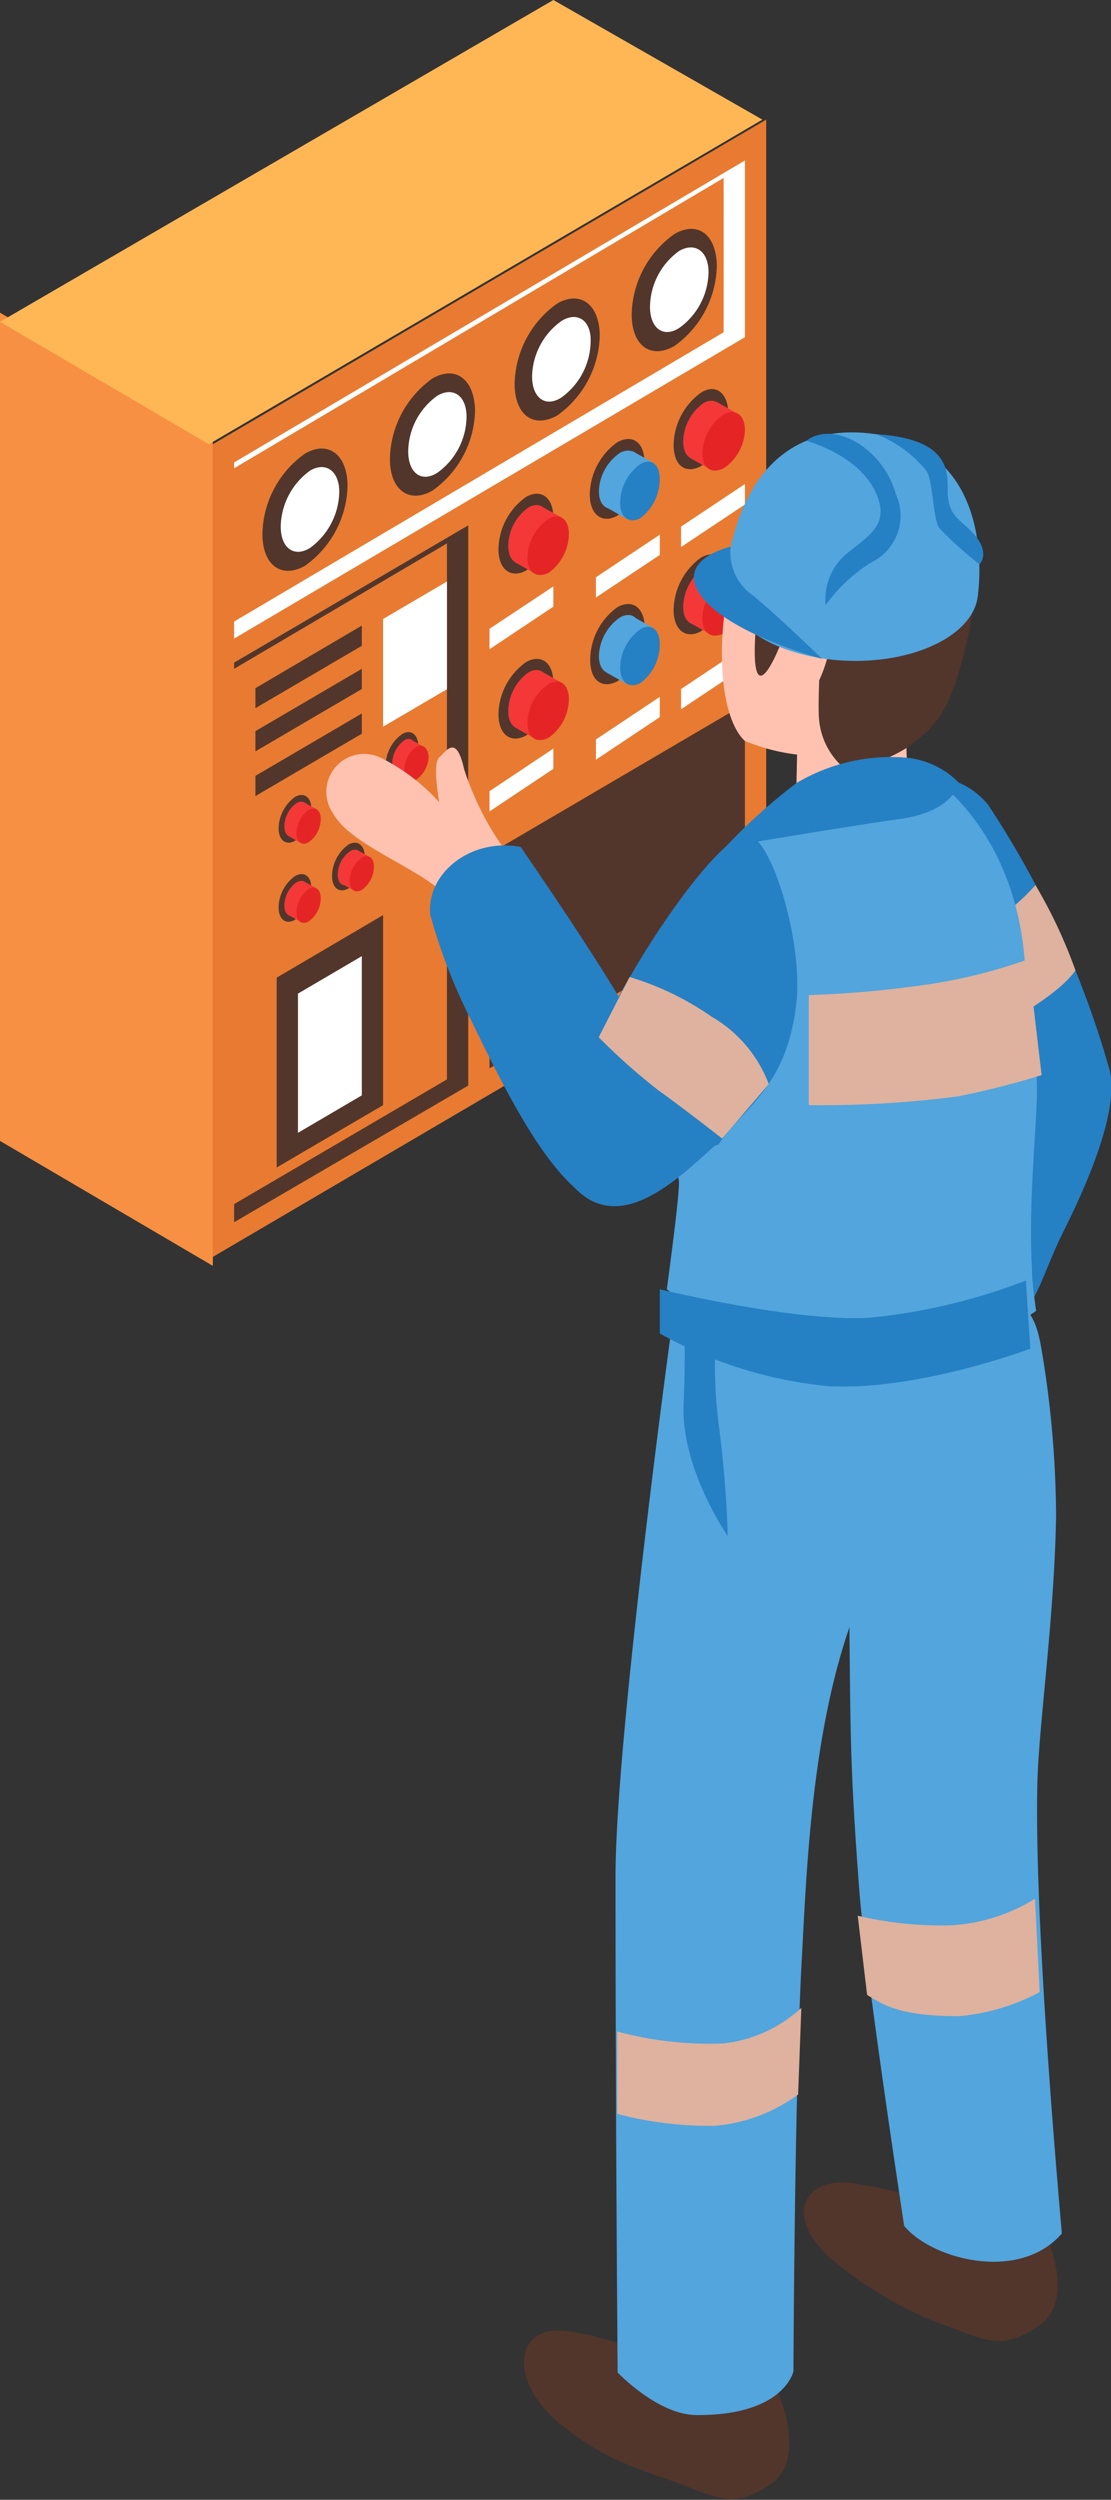<svg xmlns="http://www.w3.org/2000/svg" viewBox="0 0 52.2 117.44"><rect x="0" y="0" width="52.2" height="117.44" fill="#333333" stroke="none"/><defs><style>.cls-1{fill:#f79043;}.cls-2{fill:#e87b31;}.cls-3{fill:#52362b;}.cls-4{fill:#fff;}.cls-5{fill:#ffb755;}.cls-6{fill:#f43838;}.cls-7{fill:#e52525;}.cls-8{fill:#52a5dd;}.cls-9{fill:#2680c4;}.cls-10{fill:#deb29e;}.cls-11{fill:#ffc2b0;}</style></defs><g id="Layer_2" data-name="Layer 2"><g id="Layer_1-2" data-name="Layer 1"><polygon class="cls-1" points="0 14.69 0 53.6 10 59.47 10 20.56 0 14.69"/><polygon class="cls-2" points="10 59.05 36 43.79 36 5.62 10 20.87 10 59.05"/><path class="cls-3" d="M11,57.42V31.13l11-6.45V51Zm0-26V56.57l10-5.86V25.53Z"/><path class="cls-4" d="M11,30V21.73l.11-.07L35,7.54v8.3l-.1.06ZM11,22V29.2L34,15.61V8.36Z"/><polygon class="cls-5" points="26 0 0 15.12 9.81 20.87 35.82 5.62 26 0"/><polygon class="cls-3" points="13 45.93 18 42.99 18 51.92 13 54.85 13 45.93"/><polygon class="cls-3" points="23 40.11 35 33.07 35 43.15 23 50.19 23 40.11"/><polygon class="cls-3" points="12 32.33 17 29.39 17 30.34 12 33.27 12 32.33"/><polygon class="cls-4" points="26 35.17 23 37.17 23 38.12 26 36.12 26 35.17"/><polygon class="cls-4" points="31 32.74 28 34.74 28 35.69 31 33.69 31 32.74"/><polygon class="cls-4" points="35 30.37 32 32.37 32 33.32 35 31.32 35 30.37"/><polygon class="cls-4" points="26 27.55 23 29.54 23 30.5 26 28.5 26 27.55"/><polygon class="cls-4" points="31 25.12 28 27.12 28 28.07 31 26.07 31 25.12"/><polygon class="cls-4" points="35 22.74 32 24.74 32 25.7 35 23.7 35 22.74"/><polygon class="cls-3" points="12 34.35 17 31.42 17 32.37 12 35.3 12 34.35"/><polygon class="cls-3" points="12 36.45 17 33.52 17 34.47 12 37.4 12 36.45"/><polygon class="cls-4" points="14 46.68 17 44.92 17 51.46 14 53.22 14 46.68"/><polygon class="cls-4" points="18 29.08 21 27.32 21 32.38 18 34.14 18 29.08"/><path class="cls-3" d="M14.33,21.31a4.73,4.73,0,0,0-2,3.77c0,1.46.88,2.13,2,1.5a4.74,4.74,0,0,0,2-3.78C16.31,21.35,15.42,20.68,14.33,21.31Z"/><path class="cls-4" d="M14.57,22.11a3.31,3.31,0,0,0-1.38,2.63c0,1,.62,1.47,1.38,1a3.33,3.33,0,0,0,1.37-2.63C15.94,22.14,15.32,21.67,14.57,22.11Z"/><path class="cls-3" d="M20.32,17.78a4.74,4.74,0,0,0-2,3.78c0,1.45.89,2.12,2,1.49a4.73,4.73,0,0,0,2-3.77C22.29,17.82,21.41,17.15,20.32,17.78Z"/><path class="cls-4" d="M20.55,18.59a3.26,3.26,0,0,0-1.37,2.62c0,1,.61,1.48,1.37,1a3.28,3.28,0,0,0,1.37-2.63C21.92,18.61,21.31,18.15,20.55,18.59Z"/><path class="cls-3" d="M26.18,14.26a4.73,4.73,0,0,0-2,3.77c0,1.46.88,2.12,2,1.49a4.74,4.74,0,0,0,2-3.77C28.16,14.3,27.27,13.63,26.18,14.26Z"/><path class="cls-4" d="M26.41,15.06A3.28,3.28,0,0,0,25,17.68c0,1,.61,1.48,1.37,1a3.29,3.29,0,0,0,1.38-2.62C27.79,15.09,27.17,14.62,26.41,15.06Z"/><path class="cls-3" d="M31.68,11a4.73,4.73,0,0,0-2,3.77c0,1.46.88,2.12,2,1.49a4.74,4.74,0,0,0,2-3.77C33.66,11,32.77,10.36,31.68,11Z"/><path class="cls-4" d="M31.91,11.79a3.28,3.28,0,0,0-1.37,2.62c0,1,.61,1.48,1.37,1a3.29,3.29,0,0,0,1.38-2.62C33.29,11.82,32.67,11.35,31.91,11.79Z"/><path class="cls-3" d="M32.93,18.45a3.1,3.1,0,0,0-1.28,2.45c0,1,.58,1.38,1.28,1a3.05,3.05,0,0,0,1.29-2.45C34.22,18.47,33.64,18,32.93,18.45Z"/><polygon class="cls-6" points="34.61 19.41 33.63 18.86 32.4 21.5 33.37 22.05 34.61 19.41"/><path class="cls-6" d="M33.05,18.94a2.27,2.27,0,0,0-.95,1.81c0,.7.43,1,.95.72a2.26,2.26,0,0,0,1-1.82C34,19,33.58,18.63,33.05,18.94Z"/><path class="cls-7" d="M34,19.47a2.29,2.29,0,0,0-1,1.82c0,.7.43,1,1,.71a2.25,2.25,0,0,0,1-1.81C35,19.49,34.53,19.17,34,19.47Z"/><path class="cls-3" d="M29,20.78a3.08,3.08,0,0,0-1.29,2.45c0,.95.58,1.39,1.29,1a3.08,3.08,0,0,0,1.28-2.46C30.3,20.8,29.73,20.37,29,20.78Z"/><polygon class="cls-8" points="30.69 21.74 29.71 21.19 28.48 23.83 29.45 24.38 30.69 21.74"/><path class="cls-8" d="M29.14,21.27a2.25,2.25,0,0,0-1,1.81c0,.7.43,1,1,.72A2.29,2.29,0,0,0,30.09,22C30.09,21.29,29.66,21,29.14,21.27Z"/><path class="cls-9" d="M30.09,21.8a2.26,2.26,0,0,0-.95,1.82c0,.7.42,1,.95.72A2.31,2.31,0,0,0,31,22.52C31,21.82,30.61,21.5,30.09,21.8Z"/><path class="cls-3" d="M24.71,23.35a3.08,3.08,0,0,0-1.29,2.46c0,.94.58,1.38,1.29,1A3.08,3.08,0,0,0,26,24.32C26,23.37,25.42,22.94,24.71,23.35Z"/><polygon class="cls-6" points="26.38 24.31 25.4 23.77 24.17 26.4 25.14 26.95 26.38 24.31"/><path class="cls-6" d="M24.83,23.84a2.25,2.25,0,0,0-.95,1.81c0,.7.42,1,.95.72a2.27,2.27,0,0,0,1-1.81C25.78,23.86,25.35,23.54,24.83,23.84Z"/><path class="cls-7" d="M25.78,24.37a2.28,2.28,0,0,0-1,1.82c0,.7.42,1,1,.72a2.31,2.31,0,0,0,.95-1.82C26.73,24.39,26.3,24.07,25.78,24.37Z"/><path class="cls-3" d="M13.86,37.44a1.87,1.87,0,0,0-.77,1.47c0,.57.35.83.77.59A1.85,1.85,0,0,0,14.63,38C14.63,37.46,14.29,37.2,13.86,37.44Z"/><polygon class="cls-6" points="14.87 38.02 14.28 37.69 13.54 39.27 14.12 39.6 14.87 38.02"/><path class="cls-6" d="M13.93,37.73a1.39,1.39,0,0,0-.57,1.09c0,.42.26.61.57.43a1.35,1.35,0,0,0,.57-1.09C14.5,37.74,14.25,37.55,13.93,37.73Z"/><path class="cls-7" d="M14.5,38.05a1.39,1.39,0,0,0-.57,1.09c0,.42.26.61.57.43a1.35,1.35,0,0,0,.57-1.09C15.07,38.07,14.82,37.87,14.5,38.05Z"/><path class="cls-3" d="M16.37,36a1.82,1.82,0,0,0-.77,1.47c0,.57.34.83.77.58a1.86,1.86,0,0,0,.77-1.47C17.14,36,16.79,35.72,16.37,36Z"/><polygon class="cls-6" points="17.37 36.54 16.78 36.22 16.04 37.8 16.63 38.12 17.37 36.54"/><path class="cls-6" d="M16.44,36.26a1.35,1.35,0,0,0-.57,1.09c0,.42.25.61.57.43A1.38,1.38,0,0,0,17,36.69C17,36.27,16.75,36.08,16.44,36.26Z"/><path class="cls-7" d="M17,36.58a1.35,1.35,0,0,0-.57,1.09c0,.42.25.61.57.43A1.38,1.38,0,0,0,17.58,37C17.58,36.59,17.32,36.4,17,36.58Z"/><path class="cls-3" d="M18.89,34.49A1.83,1.83,0,0,0,18.12,36c0,.57.34.83.77.58a1.84,1.84,0,0,0,.77-1.47C19.66,34.5,19.31,34.24,18.89,34.49Z"/><polygon class="cls-6" points="19.89 35.07 19.3 34.74 18.56 36.32 19.15 36.65 19.89 35.07"/><path class="cls-6" d="M19,34.78a1.35,1.35,0,0,0-.57,1.09c0,.42.25.61.57.43a1.38,1.38,0,0,0,.57-1.09C19.53,34.79,19.27,34.6,19,34.78Z"/><path class="cls-7" d="M19.53,35.1A1.36,1.36,0,0,0,19,36.19c0,.42.25.61.57.43a1.38,1.38,0,0,0,.57-1.09C20.1,35.11,19.84,34.92,19.53,35.1Z"/><path class="cls-3" d="M13.86,41.16a1.84,1.84,0,0,0-.77,1.47c0,.57.35.83.77.58a1.83,1.83,0,0,0,.77-1.47C14.63,41.17,14.29,40.91,13.86,41.16Z"/><polygon class="cls-6" points="14.87 41.73 14.28 41.41 13.54 42.98 14.12 43.31 14.87 41.73"/><path class="cls-6" d="M13.93,41.45a1.38,1.38,0,0,0-.57,1.09c0,.42.26.61.57.43a1.35,1.35,0,0,0,.57-1.09C14.5,41.46,14.25,41.27,13.93,41.45Z"/><path class="cls-7" d="M14.5,41.77a1.38,1.38,0,0,0-.57,1.09c0,.42.26.61.57.43a1.35,1.35,0,0,0,.57-1.09C15.07,41.78,14.82,41.59,14.5,41.77Z"/><path class="cls-3" d="M16.37,39.68a1.85,1.85,0,0,0-.77,1.47c0,.57.34.83.77.59a1.88,1.88,0,0,0,.77-1.48C17.14,39.7,16.79,39.44,16.37,39.68Z"/><polygon class="cls-6" points="17.37 40.26 16.78 39.93 16.04 41.51 16.63 41.84 17.37 40.26"/><path class="cls-6" d="M16.44,40a1.36,1.36,0,0,0-.57,1.09c0,.42.25.61.57.43A1.38,1.38,0,0,0,17,40.4C17,40,16.75,39.79,16.44,40Z"/><path class="cls-7" d="M17,40.29a1.36,1.36,0,0,0-.57,1.09c0,.42.25.61.57.43a1.37,1.37,0,0,0,.57-1.08C17.58,40.31,17.32,40.11,17,40.29Z"/><path class="cls-3" d="M18.89,38.21a1.82,1.82,0,0,0-.77,1.47c0,.56.34.83.77.58a1.87,1.87,0,0,0,.77-1.47C19.66,38.22,19.31,38,18.89,38.21Z"/><polygon class="cls-6" points="19.89 38.78 19.3 38.45 18.56 40.03 19.15 40.36 19.89 38.78"/><path class="cls-6" d="M19,38.5a1.35,1.35,0,0,0-.57,1.09c0,.42.25.61.57.43a1.38,1.38,0,0,0,.57-1.09C19.53,38.51,19.27,38.32,19,38.5Z"/><path class="cls-7" d="M19.53,38.82A1.35,1.35,0,0,0,19,39.91c0,.42.25.61.57.43a1.38,1.38,0,0,0,.57-1.09C20.1,38.83,19.84,38.64,19.53,38.82Z"/><path class="cls-3" d="M32.93,26.2a3.1,3.1,0,0,0-1.28,2.46c0,.95.58,1.38,1.28,1a3.08,3.08,0,0,0,1.29-2.45C34.22,26.23,33.64,25.79,32.93,26.2Z"/><polygon class="cls-6" points="34.61 27.17 33.63 26.62 32.4 29.25 33.37 29.8 34.61 27.17"/><path class="cls-6" d="M33.05,26.69a2.31,2.31,0,0,0-.95,1.82c0,.7.43,1,.95.72a2.28,2.28,0,0,0,1-1.82C34,26.71,33.58,26.39,33.05,26.69Z"/><path class="cls-7" d="M34,27.23a2.27,2.27,0,0,0-1,1.81c0,.7.43,1,1,.72A2.25,2.25,0,0,0,35,28C35,27.25,34.53,26.92,34,27.23Z"/><path class="cls-3" d="M29,28.53A3.08,3.08,0,0,0,27.73,31c0,1,.58,1.38,1.29,1a3.07,3.07,0,0,0,1.28-2.45C30.3,28.56,29.73,28.12,29,28.53Z"/><polygon class="cls-8" points="30.69 29.5 29.71 28.95 28.48 31.59 29.45 32.13 30.69 29.5"/><path class="cls-8" d="M29.14,29a2.29,2.29,0,0,0-1,1.82c0,.7.43,1,1,.72a2.31,2.31,0,0,0,.95-1.82C30.09,29,29.66,28.72,29.14,29Z"/><path class="cls-9" d="M30.09,29.56a2.25,2.25,0,0,0-.95,1.81c0,.7.42,1,.95.72A2.27,2.27,0,0,0,31,30.28C31,29.58,30.61,29.26,30.09,29.56Z"/><path class="cls-3" d="M24.71,31.11a3.08,3.08,0,0,0-1.29,2.45c0,.95.58,1.38,1.29,1A3.07,3.07,0,0,0,26,32.08C26,31.13,25.42,30.7,24.71,31.11Z"/><polygon class="cls-6" points="26.38 32.07 25.4 31.52 24.17 34.16 25.14 34.71 26.38 32.07"/><path class="cls-6" d="M24.83,31.59a2.28,2.28,0,0,0-.95,1.82c0,.7.42,1,.95.72a2.29,2.29,0,0,0,1-1.82C25.78,31.61,25.35,31.29,24.83,31.59Z"/><path class="cls-7" d="M25.78,32.13a2.26,2.26,0,0,0-1,1.82c0,.7.42,1,1,.71a2.27,2.27,0,0,0,.95-1.81C26.73,32.15,26.3,31.83,25.78,32.13Z"/><path class="cls-3" d="M26.31,109.49c2.15.09,6.5,2,6.5,2l3.72.87s1.48,3.18-.37,4.38c-1.39.9-2,.84-3.75.13-1.93-.79-3.74-1.06-6.1-3S24.16,109.4,26.31,109.49Z"/><path class="cls-3" d="M39.78,102.53a22.22,22.22,0,0,1,5.61,1.54l3.72.87s1.53,3.17-.37,4.38c-1.4.88-2,.84-3.76.13a17.87,17.87,0,0,1-5.76-3.19C36.86,104.3,37.63,102.44,39.78,102.53Z"/><path class="cls-8" d="M46.93,60.62c1,.77,1.65.63,2,2.74a48.09,48.09,0,0,1,.69,7.84c-.08,4.87-.82,9.84-.88,12.61-.15,6.59,1,19.31,1.15,21.12-2,2.31-6.11,1.22-7.41-.36-.1-.72-1.8-11.72-2.11-15.82-.42-5.56-.41-7.2-.46-12.3-1.72,5-2,11-2.22,15.27-.36,6.15-.41,19.68-.41,19.68s-.42,2.08-4.54,2.06c-1.83,0-3.72-2-3.72-2s-.1-12-.1-23.31c0-6.44,2.6-25.52,2.6-25.52S43.94,58.2,46.93,60.62Z"/><path class="cls-9" d="M43.68,43.37l-2-6.42s2.83-1.43,4.74.85a44.52,44.52,0,0,1,5.72,12.49c.47,2-1.23,5.68-2.19,7.6s-1.28,3.6-2.25,3.93-4.58-2.68-4.58-2.68.67-7.41,1-11a6.75,6.75,0,0,1-1.11.07A27.23,27.23,0,0,1,43.68,43.37Z"/><path class="cls-10" d="M48.65,41.58a9.52,9.52,0,0,1-2.92,2.24c-1.74.82.23,4.93.23,4.93s3.55-1.69,4.57-3.16A23,23,0,0,0,48.65,41.58Z"/><path class="cls-11" d="M37.38,24.36a4,4,0,0,1,5.69,1.95c.7,1.47-.29,5.44-.45,8.23a6.85,6.85,0,0,0,.63,3.55l-1.93.79a5.79,5.79,0,0,1-3.94,0l.07-3.43A9.2,9.2,0,0,1,35,34.81c-.88-.8-1.34-3.18-.93-6.26C34.68,24,36.83,24.75,37.38,24.36Z"/><path class="cls-8" d="M48.49,59.68c0,.53.1,1.19.19,1.91-2.48,1.71-6.81,2.5-9.61,2.36-3-.15-5.46-1.61-7.74-3.38.34-2.52.6-4.69.57-5.07a38.22,38.22,0,0,1-.4-6.19,22.08,22.08,0,0,1,2.85-8.77c.72-1.58,3-2.54,3-2.54a38.89,38.89,0,0,1,4.27-1.32c.48-.07,2.15-.18,2.15-.18s3.87,2.41,4.37,8.57c.08.93.32,3.06.56,5.45C48.84,52.05,48.28,56,48.49,59.68Z"/><path class="cls-9" d="M48.2,60.16l.21,3.2s-5.29,2-9.52,1.76A20.29,20.29,0,0,1,31,62.65V60.57s6.31,1.54,9.84,1.34A27.71,27.71,0,0,0,48.2,60.16Z"/><path class="cls-3" d="M42.1,22.49c1.43.83,4.47,2.34,3.41,7.27-.86,4-1.69,4.43-2.9,5.37a6.8,6.8,0,0,1-2.9,1,3.41,3.41,0,0,1-1.22-2.26c-.06-.47,0-1.91,0-1.91s1-2.09.24-2.83-1.76.47-2,1c-.71,1.79-1.42,2.62-1.24-.36-.23-.77-.76-2.55-.89-3.27a3.51,3.51,0,0,1,.94-3.26C36.71,22,40.67,21.66,42.1,22.49Z"/><path class="cls-9" d="M34.93,39.23c-2,.67-8,9.91-8.87,15.18A5.47,5.47,0,0,0,27,55.8c2.14,2.24,4.83-.4,6.49-1.89a.54.54,0,0,1,.27-.14C34.92,52,37,51.13,37.43,47,37.71,44.07,36.12,38.84,34.93,39.23Z"/><path class="cls-8" d="M36.51,24.92c2.65-1.05,6.37-.66,8.3.87s1.36,3.62-1.29,4.67-6.36.66-8.3-.87S33.87,26,36.51,24.92Z"/><path class="cls-8" d="M41.17,20.4c5.89.86,4.76,7.67,4.76,7.67l-11.84-.62S34.31,19.39,41.17,20.4Z"/><path class="cls-9" d="M37.89,20.71s.86-.8,2.39.09a4.16,4.16,0,0,1,1.81,2.41,2.44,2.44,0,0,1-1.17,3.22,7.71,7.71,0,0,0-2.13,2,2.82,2.82,0,0,1,.91-2.35c1.09-.91,2.11-1.39,1.48-2.87C40.41,21.38,37.89,20.71,37.89,20.71Z"/><path class="cls-9" d="M44.53,23.21c.06,1.19.78,1.26,1.37,2.06s.12,1.24.12,1.24a17.48,17.48,0,0,1-1.88-1.69c-.31-.44-.29-2.19-.61-2.7a5.7,5.7,0,0,0-2.36-1.72C44.89,20.63,44.49,22.41,44.53,23.21Z"/><path class="cls-9" d="M34.33,25.68A2.46,2.46,0,0,0,35.41,28c1.35,1.13,3.21,2.95,3.21,2.95S34.4,29.84,33,28.07,34.33,25.68,34.33,25.68Z"/><path class="cls-11" d="M23.81,40.05a13.74,13.74,0,0,1-2-3.9c-.38-1.7-.83-.85-1.17-.57s0,2.11,0,2.11a9.28,9.28,0,0,0-2.79-2.11,1.78,1.78,0,0,0-2.21,2.62c.92,1.67,4.54,2.67,5.79,4.36C22.1,43.44,24.84,41.69,23.81,40.05Z"/><path class="cls-9" d="M24.47,39.79C22.09,39.34,20,41.07,20.22,43a26.83,26.83,0,0,0,1.91,4.92C24,51.8,25.44,54.39,27,55.8s3.26-3.69,4-4.58S25.81,41.78,24.47,39.79Z"/><path class="cls-10" d="M48.3,45.07a24.63,24.63,0,0,1-5,1.22,49.89,49.89,0,0,1-5.3.46l0,5.17a49.79,49.79,0,0,0,7-.41,38.84,38.84,0,0,0,3.94-1Z"/><path class="cls-9" d="M45.06,36.78s-.24,1.34-2.75,1.69-8.22,1.32-8.22,1.32a26.62,26.62,0,0,1,3.33-3,8.68,8.68,0,0,1,5.21-1.19A4,4,0,0,1,45.06,36.78Z"/><path class="cls-10" d="M48.63,89.2a8.42,8.42,0,0,1-3.89,1.25A17,17,0,0,1,40.3,90l.44,3.72c.87.55,1.7,1,4.32,1a9.89,9.89,0,0,0,3.79-1.13Z"/><path class="cls-10" d="M37.65,94.33A6.43,6.43,0,0,1,34,96a16.63,16.63,0,0,1-5-.56l0,3.87a16.88,16.88,0,0,0,4.6.56,7.72,7.72,0,0,0,3.9-1.47Z"/><path class="cls-10" d="M36.12,50.93a6.17,6.17,0,0,0-2.69-3.17,13.55,13.55,0,0,0-3.85-1.86l-1.45,2.83a28.92,28.92,0,0,0,2.8,2.49c1.19.85,3,2.27,3,2.27Z"/><path class="cls-9" d="M33.66,62.4a21.86,21.86,0,0,0,.14,4.76c.36,2.88.39,5,.39,5S32,69,32.12,66s0-4.13,0-4.13Z"/></g></g></svg>